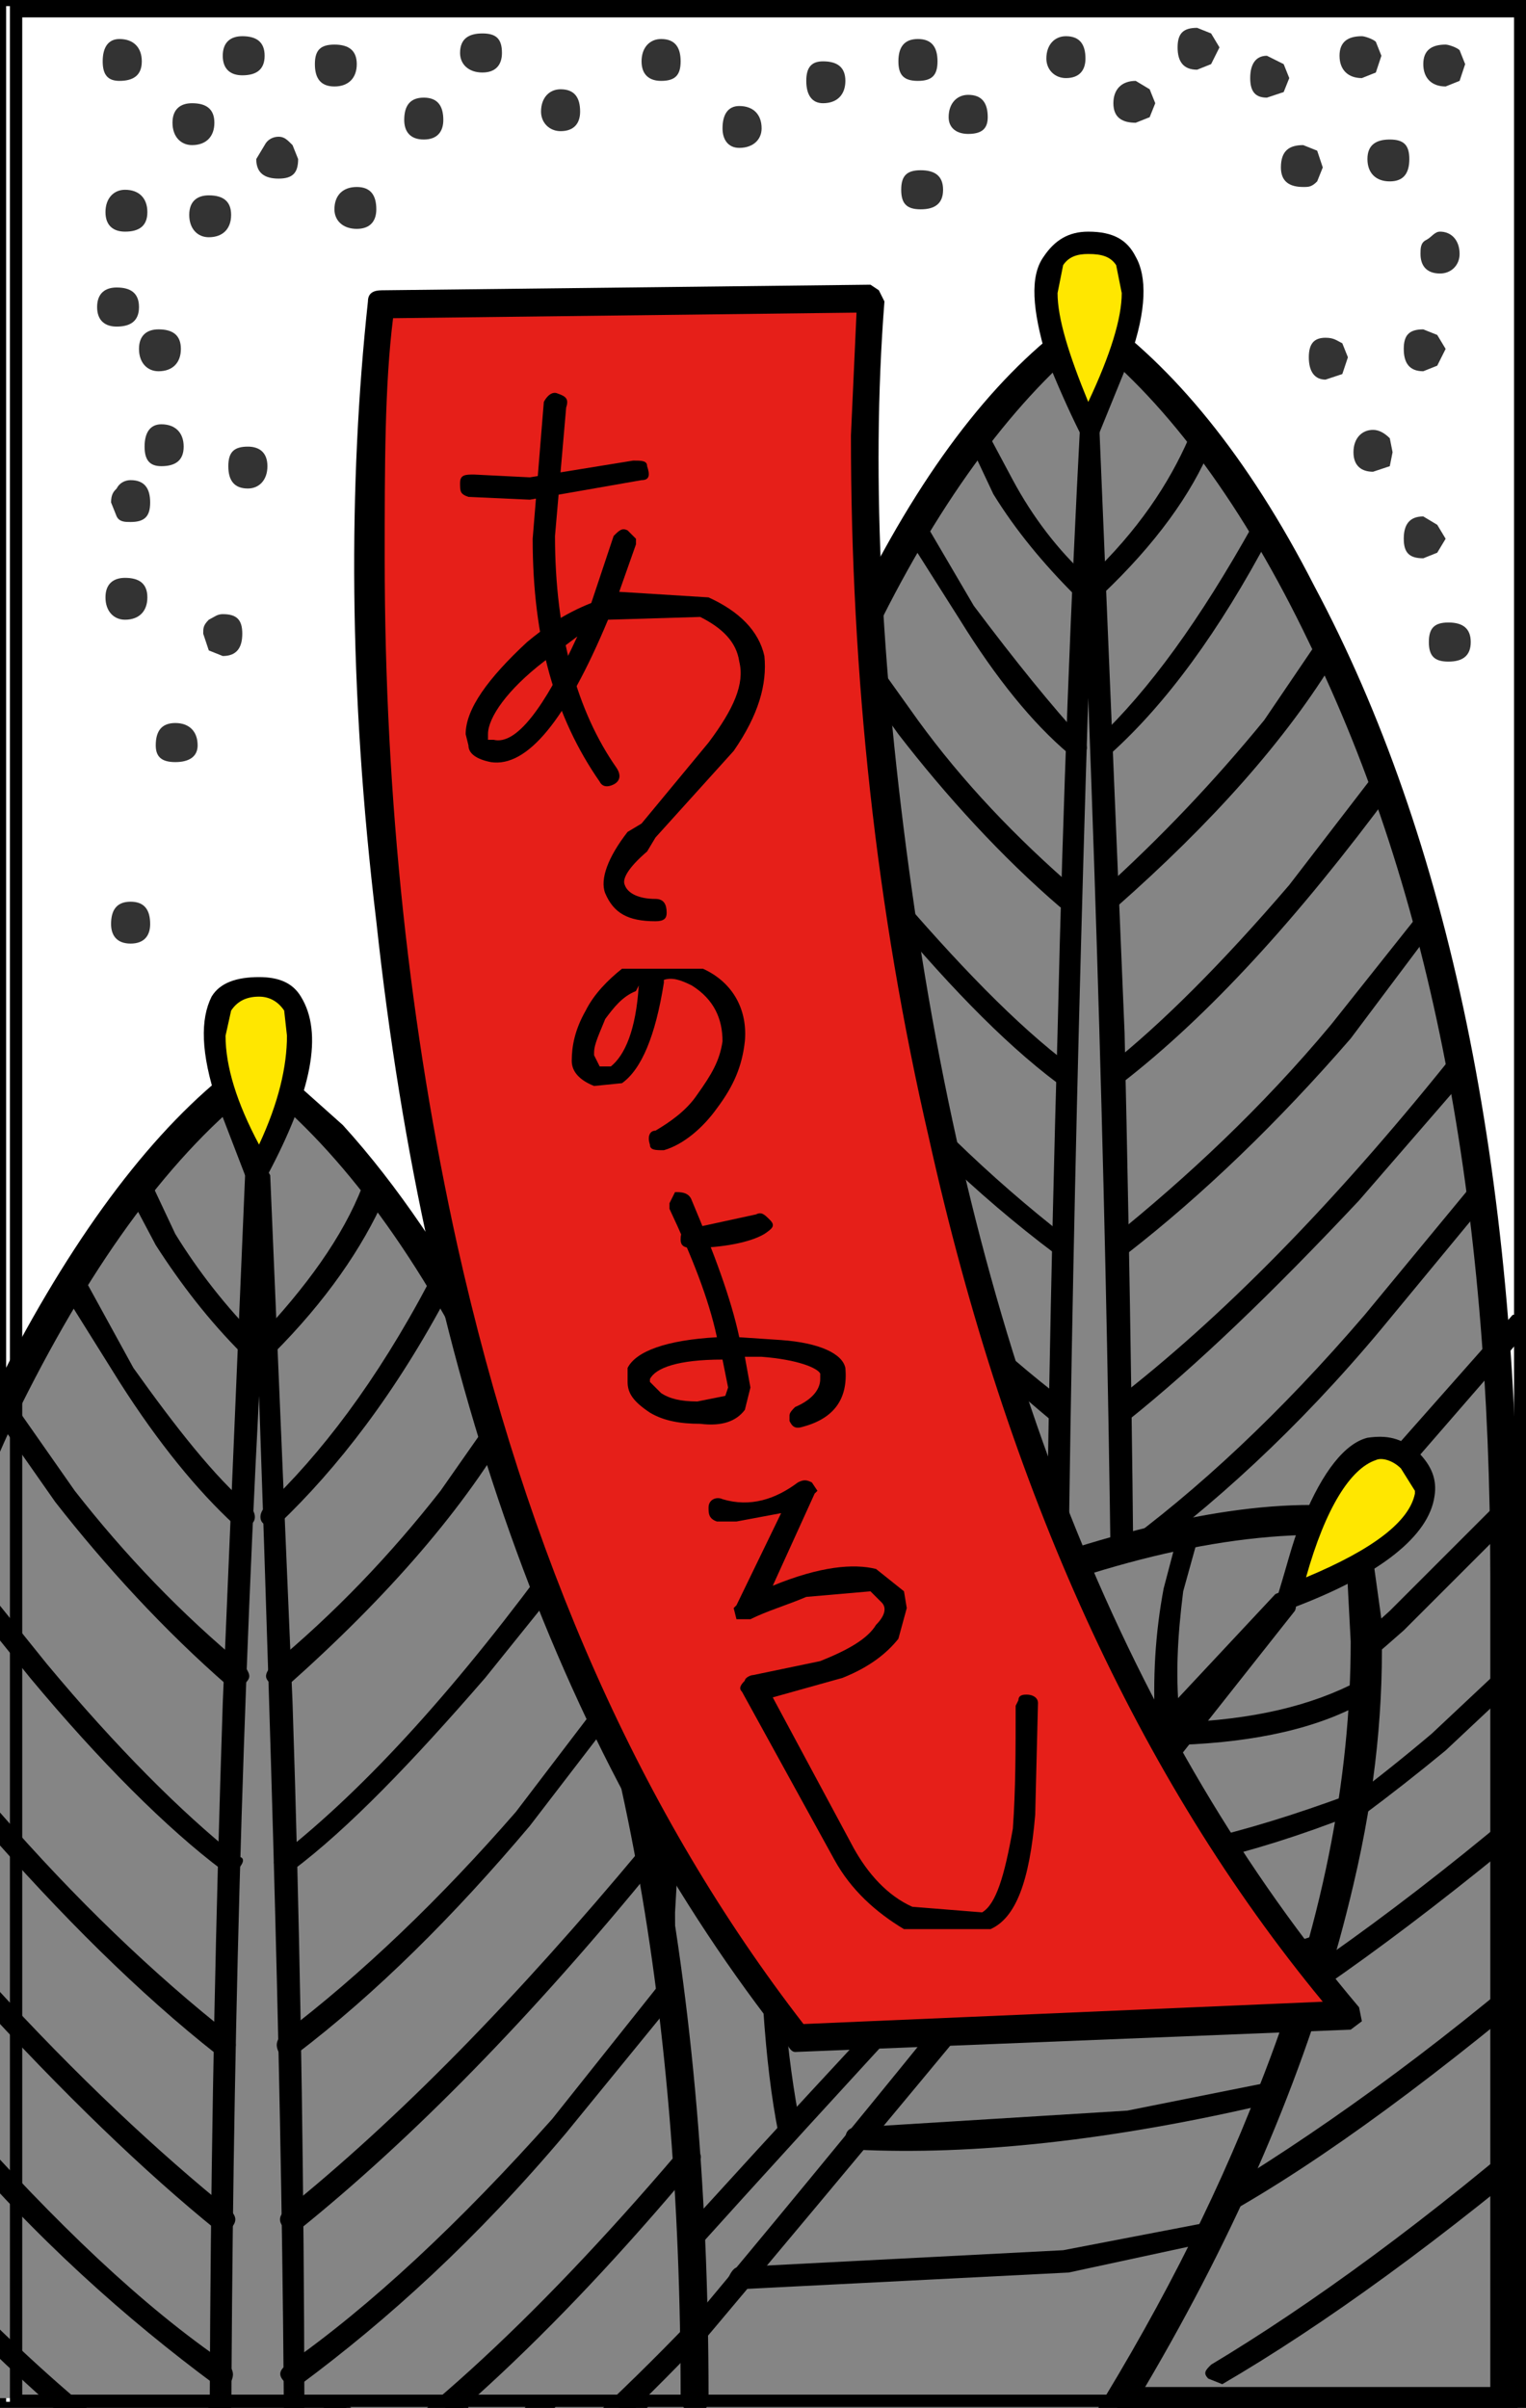 <?xml version="1.0" encoding="utf-8"?>
<!-- Generator: Adobe Illustrator 13.0.0, SVG Export Plug-In . SVG Version: 6.00 Build 14948)  -->
<!DOCTYPE svg PUBLIC "-//W3C//DTD SVG 1.1//EN" "http://www.w3.org/Graphics/SVG/1.1/DTD/svg11.dtd">
<svg version="1.1" id="圖層_1" xmlns="http://www.w3.org/2000/svg" xmlns:xlink="http://www.w3.org/1999/xlink" x="0px" y="0px"
	 width="372px" height="587px" viewBox="0 0 372 587" enable-background="new 0 0 372 587" xml:space="preserve">
<rect x="0" y="0" width="372" height="587" fill="#808080" stroke="none"/>
<rect width="372" height="587" style="fill:rgb(255,255,255);stroke-width:3;stroke:rgb(0,0,0)" />
<rect width="372" height="587" style="fill:rgb(255,255,255);stroke-width:3;stroke:rgb(0,0,0)" />
<g>
	<g>
		<g>
			<path fill="#333333" d="M72.677,38.776l-1.361-3.402c-1.363-1.363-2.043-2.043-3.402-2.043c-1.362,0-2.722,0.68-3.403,2.043
				l-2.043,3.402c0,3.405,2.043,4.764,5.447,4.764C71.316,43.54,72.677,42.181,72.677,38.776z"/>
		</g>
	</g>
	<g>
		<g>
			<path fill="#333333" d="M52.259,29.926c0-3.402-2.042-4.763-5.445-4.763c-2.721,0-4.765,1.36-4.765,4.763
				c0,3.404,2.045,5.447,4.765,5.447C50.218,35.373,52.259,33.33,52.259,29.926z"/>
		</g>
	</g>
	<g>
		<g>
			<path fill="#333333" d="M44.093,85.057c0-3.403-2.044-4.766-5.447-4.766c-2.721,0-4.762,1.362-4.762,4.766
				c0,3.402,2.042,5.444,4.762,5.444C42.049,90.5,44.093,88.459,44.093,85.057z"/>
		</g>
	</g>
	<g>
		<g>
			<path fill="#333333" d="M141.418,27.206c0-3.404-1.357-5.444-4.762-5.444c-2.725,0-4.765,2.04-4.765,5.444
				c0,2.72,2.04,4.765,4.765,4.765C140.061,31.972,141.418,29.926,141.418,27.206z"/>
		</g>
	</g>
	<g>
		<g>
			<path fill="#333333" d="M108.069,29.246c0-3.403-1.364-5.444-4.764-5.444c-3.404,0-4.764,2.041-4.764,5.444
				c0,2.726,1.36,4.765,4.764,4.765C106.706,34.011,108.069,31.972,108.069,29.246z"/>
		</g>
	</g>
	<g>
		<g>
			<path fill="#333333" d="M223.771,9.51c-3.398,0-4.763,2.042-4.763,5.445c0,3.403,1.364,4.762,4.763,4.762
				c3.405,0,4.77-1.359,4.77-4.762C228.54,11.552,227.176,9.51,223.771,9.51z"/>
		</g>
	</g>
	<g>
		<g>
			<path fill="#333333" d="M185.66,31.29c0-3.403-2.043-5.447-5.446-5.447c-2.721,0-4.083,2.043-4.083,5.447
				c0,2.721,1.364,4.761,4.083,4.761C183.617,36.051,185.66,34.011,185.66,31.29z"/>
		</g>
	</g>
	<g>
		<g>
			<path fill="#333333" d="M36.606,122.49c0-3.403-1.361-5.444-4.767-5.444c-1.358,0-2.722,0.677-3.402,2.04
				c-0.679,0.682-1.36,1.362-1.36,3.402l1.36,3.404c0.68,1.361,2.043,1.361,3.402,1.361
				C35.245,127.254,36.606,125.894,36.606,122.49z"/>
		</g>
	</g>
	<g>
		<g>
			<path fill="#333333" d="M59.063,154.48c0-3.403-1.357-4.766-4.761-4.766c-1.363,0-2.043,0.681-3.404,1.362
				c-1.36,1.359-1.36,2.041-1.36,3.403l1.36,4.08l3.404,1.364C57.707,159.923,59.063,157.882,59.063,154.48z"/>
		</g>
	</g>
	<g>
		<g>
			<path fill="#333333" d="M48.177,181.705c0-3.403-2.043-5.448-5.446-5.448c-3.403,0-4.763,2.044-4.763,5.448
				c0,2.72,1.36,4.079,4.763,4.079C46.134,185.784,48.177,184.425,48.177,181.705z"/>
		</g>
	</g>
	<g>
		<g>
			<path fill="#333333" d="M35.924,51.708c0-3.403-2.042-5.447-5.443-5.447c-2.723,0-4.768,2.044-4.768,5.447
				c0,3.402,2.044,4.762,4.768,4.762C33.883,56.47,35.924,55.11,35.924,51.708z"/>
		</g>
	</g>
	<g>
		<g>
			<path fill="#333333" d="M34.566,14.955c0-3.402-2.044-5.445-5.447-5.445c-2.722,0-4.085,2.042-4.085,5.445
				c0,3.403,1.363,4.762,4.085,4.762C32.521,19.717,34.566,18.358,34.566,14.955z"/>
		</g>
	</g>
	<g>
		<g>
			<path fill="#333333" d="M314.292,19.037l-1.363-3.404l-4.083-2.04c-2.723,0-4.078,2.04-4.078,5.444s1.355,4.766,4.078,4.766
				l4.083-1.362L314.292,19.037z"/>
		</g>
	</g>
	<g>
		<g>
			<path fill="#333333" d="M281.624,25.163l-1.365-3.401l-3.399-2.045c-3.407,0-5.446,2.045-5.446,5.446
				c0,3.404,2.039,4.763,5.446,4.763l3.399-1.359L281.624,25.163z"/>
		</g>
	</g>
	<g>
		<g>
			<path fill="#333333" d="M343.558,38.776c0-3.402-1.358-4.765-4.761-4.765s-5.451,1.363-5.451,4.765
				c0,3.405,2.048,5.443,5.451,5.443C342.199,44.219,343.558,42.181,343.558,38.776z"/>
		</g>
	</g>
	<g>
		<g>
			<path fill="#333333" d="M355.812,61.916c0-3.402-2.045-5.447-4.766-5.447c-1.36,0-2.038,1.362-3.403,2.044
				c-1.362,0.681-1.362,2.041-1.362,3.402c0,2.722,1.362,4.761,4.766,4.761C353.767,66.679,355.812,64.638,355.812,61.916z"/>
		</g>
	</g>
	<g>
		<g>
			<path fill="#333333" d="M240.785,28.568c0-3.403-1.362-5.447-4.766-5.447c-2.718,0-4.763,2.043-4.763,5.447
				c0,2.722,2.046,4.081,4.763,4.081C239.426,32.649,240.785,31.29,240.785,28.568z"/>
		</g>
	</g>
	<g>
		<g>
			<path fill="#333333" d="M357.168,15.633l-1.356-3.402c-0.684-0.677-2.723-1.359-3.402-1.359c-3.4,0-5.449,1.359-5.449,4.761
				c0,3.404,2.049,5.447,5.449,5.447l3.402-1.363L357.168,15.633z"/>
		</g>
	</g>
	<g>
		<g>
			<path fill="#333333" d="M322.458,40.817l-1.362-4.083l-3.4-1.361c-3.403,0-5.443,1.361-5.443,5.444
				c0,3.402,2.04,4.766,5.443,4.766c1.36,0,2.042,0,3.4-1.364L322.458,40.817z"/>
		</g>
	</g>
	<g>
		<g>
			<path fill="#333333" d="M352.409,85.057l-2.047-3.403l-3.402-1.362c-3.401,0-4.759,1.362-4.759,4.766
				c0,3.402,1.357,5.444,4.759,5.444l3.402-1.361L352.409,85.057z"/>
		</g>
	</g>
	<g>
		<g>
			<path fill="#333333" d="M328.587,87.098l-1.363-3.405c-1.359-0.677-2.038-1.358-4.087-1.358c-2.718,0-4.081,1.358-4.081,4.763
				c0,3.403,1.364,5.445,4.081,5.445l4.087-1.362L328.587,87.098z"/>
		</g>
	</g>
	<g>
		<g>
			<path fill="#333333" d="M352.409,131.337l-2.047-3.404l-3.402-2.04c-3.401,0-4.759,2.04-4.759,5.444
				c0,3.401,1.357,4.764,4.759,4.764l3.402-1.363L352.409,131.337z"/>
		</g>
	</g>
	<g>
		<g>
			<path fill="#333333" d="M339.474,110.241l-0.677-3.403c-1.363-1.363-2.724-2.046-4.087-2.046c-2.719,0-4.768,2.046-4.768,5.449
				c0,3.401,2.049,4.762,4.768,4.762l4.087-1.36L339.474,110.241z"/>
		</g>
	</g>
	<g>
		<g>
			<path fill="#333333" d="M358.53,156.519c0-3.402-2.04-4.767-5.441-4.767c-3.402,0-4.769,1.364-4.769,4.767
				c0,3.403,1.366,4.766,4.769,4.766C356.49,161.286,358.53,159.923,358.53,156.519z"/>
		</g>
	</g>
	<g>
		<g>
			<path fill="#333333" d="M264.608,14.273c0-3.401-1.364-5.446-4.764-5.446c-2.721,0-4.768,2.044-4.768,5.446
				c0,2.722,2.047,4.763,4.768,4.763C263.244,19.037,264.608,16.995,264.608,14.273z"/>
		</g>
	</g>
	<g>
		<g>
			<path fill="#333333" d="M165.92,14.955c0-3.402-1.363-5.445-4.764-5.445c-2.723,0-4.761,2.042-4.761,5.445
				c0,3.403,2.039,4.762,4.761,4.762C164.557,19.717,165.92,18.358,165.92,14.955z"/>
		</g>
	</g>
	<g>
		<g>
			<path fill="#333333" d="M86.971,15.633c0-3.402-2.042-4.761-5.445-4.761c-3.399,0-4.764,1.359-4.764,4.761
				c0,3.404,1.363,5.447,4.764,5.447C84.929,21.08,86.971,19.037,86.971,15.633z"/>
		</g>
	</g>
	<g>
		<g>
			<path fill="#333333" d="M56.342,52.388c0-3.402-2.041-4.765-5.445-4.765c-2.72,0-4.765,1.362-4.765,4.765
				c0,3.404,2.045,5.444,4.765,5.444C54.302,57.833,56.342,55.792,56.342,52.388z"/>
		</g>
	</g>
	<g>
		<g>
			<path fill="#333333" d="M35.924,145.629c0-3.404-2.042-4.763-5.443-4.763c-2.723,0-4.768,1.359-4.768,4.763
				c0,3.403,2.044,5.446,4.768,5.446C33.883,151.076,35.924,149.033,35.924,145.629z"/>
		</g>
	</g>
	<g>
		<g>
			<path fill="#333333" d="M36.606,225.263c0-3.404-1.361-5.448-4.767-5.448c-3.402,0-4.763,2.044-4.763,5.448
				c0,2.722,1.36,4.761,4.763,4.761C35.245,230.023,36.606,227.984,36.606,225.263z"/>
		</g>
	</g>
	<g>
		<g>
			<path fill="#333333" d="M65.191,113.643c0-3.401-2.042-4.766-4.764-4.766c-3.403,0-4.768,1.364-4.768,4.766
				c0,3.403,1.365,5.444,4.768,5.444C63.149,119.086,65.191,117.046,65.191,113.643z"/>
		</g>
	</g>
	<g>
		<g>
			<path fill="#333333" d="M44.774,108.877c0-3.402-2.044-5.444-5.447-5.444c-2.722,0-4.083,2.042-4.083,5.444
				c0,3.403,1.361,4.766,4.083,4.766C42.73,113.643,44.774,112.28,44.774,108.877z"/>
		</g>
	</g>
	<g>
		<g>
			<path fill="#333333" d="M33.883,74.849c0-3.404-2.043-4.766-5.445-4.766c-2.723,0-4.763,1.362-4.763,4.766
				c0,3.401,2.04,4.766,4.763,4.766C31.84,79.614,33.883,78.249,33.883,74.849z"/>
		</g>
	</g>
	<g>
		<g>
			<path fill="#333333" d="M206.081,19.717c0-3.402-2.051-4.762-5.452-4.762c-2.718,0-4.079,1.36-4.079,4.762
				c0,3.403,1.362,5.446,4.079,5.446C204.03,25.163,206.081,23.121,206.081,19.717z"/>
		</g>
	</g>
	<g>
		<g>
			<path fill="#333333" d="M229.899,46.261c0-3.403-2.046-4.762-5.451-4.762c-3.399,0-4.757,1.358-4.757,4.762
				c0,3.402,1.357,4.765,4.757,4.765C227.854,51.026,229.899,49.663,229.899,46.261z"/>
		</g>
	</g>
	<g>
		<g>
			<path fill="#333333" d="M91.735,51.026c0-3.402-1.362-5.443-4.764-5.443c-3.403,0-5.445,2.041-5.445,5.443
				c0,2.723,2.042,4.766,5.445,4.766C90.373,55.792,91.735,53.749,91.735,51.026z"/>
		</g>
	</g>
	<g>
		<g>
			<path fill="#333333" d="M122.363,12.912c0-3.402-1.364-4.761-4.766-4.761c-3.404,0-5.445,1.359-5.445,4.761
				c0,2.721,2.042,4.765,5.445,4.765S122.363,15.633,122.363,12.912z"/>
		</g>
	</g>
	<g>
		<g>
			<path fill="#333333" d="M64.51,13.592c0-3.403-2.043-4.765-5.447-4.765c-2.721,0-4.761,1.362-4.761,4.765
				c0,3.403,2.042,4.766,4.761,4.766C62.467,18.358,64.51,16.995,64.51,13.592z"/>
		</g>
	</g>
	<g>
		<g>
			<path fill="#333333" d="M297.276,11.552l-2.041-3.401l-3.403-1.365c-3.398,0-4.764,1.365-4.764,4.766
				c0,3.402,1.365,5.443,4.764,5.443l3.403-1.363L297.276,11.552z"/>
		</g>
	</g>
	<g>
		<g>
			<path fill="#333333" d="M336.75,13.592l-1.355-3.403c-0.685-0.679-2.725-1.362-3.402-1.362c-3.404,0-5.449,1.362-5.449,4.765
				c0,3.403,2.045,5.444,5.449,5.444l3.402-1.358L336.75,13.592z"/>
		</g>
	</g>
	<g>
		<g>
			<path fill="#858585" d="M265.286,79.614c-16.33,10.887-33.345,31.987-49.683,63.294
				c-34.029,61.935-51.046,142.927-51.046,241.616l-25.181,200.779h227.321V384.524c0-98.688-17.013-179.681-50.365-241.616
				C299.318,111.601,282.302,90.5,265.286,79.614z"/>
		</g>
	</g>
	<g>
		<g>
			<path d="M267.334,76.21c-0.685-0.682-2.726-0.682-3.403,0c-19.062,12.93-36.755,34.709-53.091,66.698
				c-32.669,61.253-49.683,142.246-49.683,241.616l-25.18,200.091v0.688l1.357,2.041c0.682,0.676,1.364,1.359,2.043,1.359h227.321
				c2.725,0,3.405-0.684,3.405-3.399v-200.78c0-99.37-17.016-180.362-49.685-241.616C304.082,110.918,285.704,89.14,267.334,76.21z
				 M212.2,156.519c15.653-32.666,34.032-57.851,53.086-73.504c19.74,15.653,38.118,40.838,53.77,73.504
				c29.952,61.255,44.241,136.802,44.241,228.003v197.374H143.461l24.501-196.691v-0.683
				C167.962,293.321,182.934,217.774,212.2,156.519z"/>
		</g>
	</g>
	<g>
		<g>
			<path d="M265.286,102.071c-1.355,0-2.042,1.361-2.042,2.722c-2.039,38.797-4.081,87.798-5.44,147.013
				c-3.404,118.42-4.081,231.404-2.727,338.263c0,2.039,1.363,2.724,2.727,2.724c2.041,0,2.723-0.686,2.723-2.724l-0.682-110.259
				c0-98.69,2.037-201.463,5.441-309.679c4.087,108.216,6.128,210.988,6.128,309.679l-0.678,110.259
				c0,2.039,0.678,2.724,2.716,2.724c1.366,0,2.044-0.686,2.044-2.724c2.047-106.858,1.363-219.157-1.354-338.263l-6.128-147.013
				C268.013,103.433,267.334,102.071,265.286,102.071z"/>
		</g>
	</g>
	<g>
		<g>
			<path d="M241.465,106.838c-0.68-2.046-1.356-2.727-3.402-2.046c-2.043,0.682-2.721,2.046-1.355,4.085l5.441,11.571
				c5.444,8.848,12.251,17.016,19.731,24.5c1.364,1.361,2.728,1.361,4.091,0c1.363-1.358,1.363-2.722-0.686-4.082
				c-7.482-6.805-13.613-14.974-18.37-23.821L241.465,106.838z"/>
		</g>
	</g>
	<g>
		<g>
			<path d="M237.384,147.674l-11.57-19.74c-1.365-2.04-2.043-2.04-3.404-0.68c-2.038,0.68-2.038,2.042-1.36,3.403l12.935,20.419
				c8.844,14.291,17.69,25.181,26.543,32.668c0.679,1.362,2.719,1.362,3.404,0c1.355-0.681,1.355-2.04,0-3.404
				C256.44,172.173,247.593,161.286,237.384,147.674z"/>
		</g>
	</g>
	<g>
		<g>
			<path d="M263.244,221.177c0.687-2.041,0.687-3.403-0.677-4.084c-14.975-12.931-27.909-26.543-38.797-41.517l-13.611-19.056
				c-0.681-1.361-2.041-2.04-3.402-0.679c-1.364,0.679-2.04,2.042-1.364,4.084l13.613,19.054
				c11.569,14.976,25.185,29.95,39.475,42.199h4.764V221.177z"/>
		</g>
	</g>
	<g>
		<g>
			<path d="M261.205,263.376c1.362-1.362,1.362-2.724,0-3.401c-13.612-10.21-27.902-25.186-44.238-44.241l-20.417-26.545
				c-0.679-1.36-2.729-1.36-4.086-0.678c-1.36,2.04-1.36,3.403,0,4.081l21.099,26.546c16.339,19.737,30.628,34.708,44.242,44.917
				L261.205,263.376z"/>
		</g>
	</g>
	<g>
		<g>
			<path d="M260.526,305.571c0.679-2.041,0.679-2.723-0.682-4.084c-18.38-14.29-36.074-31.306-53.088-51.722L186.34,223.22
				c-0.68-2.042-2.723-2.042-4.085-0.678c-2.04,0.678-2.04,2.039-0.678,3.403c0,2.041,6.805,10.885,21.1,27.222
				c17.017,20.419,35.388,38.112,54.45,52.406h3.4V305.571z"/>
		</g>
	</g>
	<g>
		<g>
			<path d="M176.129,257.93l-2.72,0.68c-0.684,1.365-0.684,2.042,0,3.403l26.542,30.626c21.098,22.459,40.156,40.157,56.488,53.769
				l3.405-0.683l0.683-2.041l-0.683-2.04c-16.331-12.253-35.396-30.627-55.815-52.41l-26.535-30.625
				C176.809,258.61,176.809,257.93,176.129,257.93z"/>
		</g>
	</g>
	<g>
		<g>
			<path d="M172.726,289.236c-0.681-1.361-2.039-2.039-3.402-0.679c-1.362,1.362-2.041,2.722-0.681,4.082l25.177,31.309
				c21.106,24.502,42.199,43.561,61.942,57.856l4.081-0.687c0.683-2.038,0.683-2.717-1.363-3.4
				c-19.733-14.294-39.475-33.351-60.569-57.173L172.726,289.236z"/>
		</g>
	</g>
	<g>
		<g>
			<path d="M162.516,320.545l-4.083-0.68c-0.68,1.362-1.357,2.722,0,4.083l31.311,36.071c24.497,25.186,46.964,44.234,66.021,55.131
				c2.04,0.686,2.718,0.686,4.08-0.686c0.682-2.035,0.682-3.401-1.363-4.081c-18.373-11.566-40.838-29.266-64.661-54.448
				L162.516,320.545z"/>
		</g>
	</g>
	<g>
		<g>
			<path fill="#FFE700" d="M265.286,104.111l9.531-22.458c3.404-14.976,0.678-22.458-9.531-22.458
				c-9.521,0-12.25,7.484-8.162,22.458C258.481,89.14,261.882,96.627,265.286,104.111z"/>
		</g>
	</g>
	<g>
		<g>
			<path d="M275.495,87.098c4.089-11.569,4.089-19.738,1.364-24.501c-2.042-4.083-5.446-6.126-11.573-6.126
				c-4.76,0-8.162,2.044-10.887,6.126c-3.403,4.764-2.726,12.932,0.678,24.501c2.727,6.805,5.449,12.934,8.167,18.377
				c0.687,1.363,1.364,1.363,2.042,1.363c2.048,0,2.727,0,2.727-1.363L275.495,87.098z M265.286,61.916
				c3.402,0,5.45,0.68,6.806,2.722l1.36,6.805c0,6.125-2.716,14.976-8.165,26.544c-4.759-11.568-7.482-20.418-7.482-26.544
				l1.359-6.805C260.526,62.597,262.567,61.916,265.286,61.916z"/>
		</g>
	</g>
	<g>
		<g>
			<path d="M163.88,364.104c-1.365-0.68-2.724-0.68-4.084,0c-1.364,1.363-1.364,3.406,0,4.09l29.947,29.257
				c23.142,21.103,44.915,37.434,66.021,49.011c2.04,0.679,2.718,0.679,4.08-0.687c0.682-2.037,0.682-3.399-1.363-3.399
				c-20.419-12.251-42.192-27.909-65.339-49.686L163.88,364.104z"/>
		</g>
	</g>
	<g>
		<g>
			<path d="M148.906,391.325c-0.684-0.681-2.722-0.681-4.083,0c-0.684,1.364-0.684,3.405,0,4.091l34.028,31.306
				c27.229,22.457,53.09,39.474,77.589,50.368c1.364,0.677,3.404,0,4.086-0.687c0-2.04,0-3.404-2.045-4.085
				c-24.5-10.211-49.002-27.227-76.227-49.678L148.906,391.325z"/>
		</g>
	</g>
	<g>
		<g>
			<path d="M138.016,417.868c-0.682-1.355-2.039-1.355-3.402,0c-2.041,1.371-2.041,2.727,0,4.09l22.462,20.417
				c17.691,14.973,32.667,26.54,46.277,34.029l3.404-0.686c1.363-2.032,0.679-3.4-0.676-4.078
				c-12.937-7.486-27.91-19.057-45.602-33.354L138.016,417.868z"/>
		</g>
	</g>
	<g>
		<g>
			<path d="M293.196,104.793c-1.364-0.681-2.728,0-3.405,2.046c-4.764,10.886-12.248,22.458-24.504,34.029
				c-0.678,2.042-0.678,3.404,0,4.082c1.364,1.361,2.726,1.361,3.403,0c12.935-12.25,21.778-24.5,26.546-36.071
				C295.235,106.838,295.235,105.475,293.196,104.793z"/>
		</g>
	</g>
	<g>
		<g>
			<path d="M308.846,127.254c-1.359-1.36-3.398-1.36-3.398,0.68c-12.937,23.143-25.188,40.158-38.11,52.406
				c-2.05,1.365-2.05,2.042,0,3.404c0.676,1.362,2.719,1.362,3.399,0c13.612-12.25,26.54-29.945,38.79-53.086
				C310.888,129.296,310.888,127.254,308.846,127.254z"/>
		</g>
	</g>
	<g>
		<g>
			<path d="M325.187,155.84c-2.049-1.36-3.402-0.682-4.09,0.679l-12.928,19.056c-12.254,14.974-25.183,28.586-39.48,41.517
				c-1.354,1.364-1.354,2.722-0.676,4.084h4.079c23.144-20.418,41.521-40.837,53.772-61.254
				C326.543,158.56,325.865,157.201,325.187,155.84z"/>
		</g>
	</g>
	<g>
		<g>
			<path d="M338.797,188.51l-4.087,0.678l-20.418,26.545c-16.331,19.056-31.306,34.032-44.237,44.241
				c-1.365,0.677-1.365,2.039,0,3.401l3.397,0.677c21.106-16.333,42.881-40.155,66.021-71.463
				C340.152,191.913,340.152,190.55,338.797,188.51z"/>
		</g>
	</g>
	<g>
		<g>
			<path d="M349.008,222.541c-2.049-1.364-2.728-1.364-3.407,0.678L324.5,249.764c-17.014,20.417-35.392,37.433-53.087,51.722
				c-1.358,1.362-1.358,2.044-0.677,4.085h4.081c18.379-14.292,36.757-31.988,54.446-52.406l20.422-27.223
				C350.362,224.58,350.362,223.219,349.008,222.541z"/>
		</g>
	</g>
	<g>
		<g>
			<path d="M357.168,258.61h-4.079c-27.902,34.711-55.128,62.618-81.675,83.037l-0.678,2.039l0.678,2.041l3.403,0.682
				c17.015-13.61,35.392-31.308,56.489-53.769l26.545-30.625C359.216,260.652,358.53,259.291,357.168,258.61z"/>
		</g>
	</g>
	<g>
		<g>
			<path d="M361.935,288.558l-3.404,0.679l-25.86,31.309c-20.418,23.823-40.837,42.879-60.578,57.173
				c-1.355,0.684-1.355,1.362-0.679,3.4l4.082,0.687c19.74-14.296,40.838-33.354,61.255-57.856l25.869-31.309
				C363.297,291.279,363.297,289.92,361.935,288.558z"/>
		</g>
	</g>
	<g>
		<g>
			<path d="M272.774,410.385c-1.362,1.362-2.039,2.047-1.362,4.081c0.68,1.371,2.728,1.371,4.082,0.686
				c19.74-10.896,40.838-29.944,66.02-55.131l31.312-36.071c0.68-0.682,0.68-2.722,0-4.084l-4.086,0.682l-31.306,35.39
				C312.929,381.119,291.832,398.818,272.774,410.385z"/>
		</g>
	</g>
	<g>
		<g>
			<path d="M271.413,445.774c0.679,1.365,2.039,1.365,3.404,0.687c21.098-11.577,43.562-27.908,67.382-49.011l29.266-29.257
				c1.361-1.37,1.361-2.727-0.687-4.09c-0.675-0.68-2.039-0.68-3.399,0l-28.582,28.586c-23.82,21.776-45.603,37.435-66.705,49.686
				C270.736,442.375,270.736,443.738,271.413,445.774z"/>
		</g>
	</g>
	<g>
		<g>
			<path d="M271.413,476.404c0,0.687,2.039,1.363,3.404,0.687c24.501-10.895,50.369-27.911,77.592-50.368l33.347-31.307
				c1.363-0.684,1.363-2.726,0-4.088c-0.678-0.684-2.041-0.684-3.402,0l-33.345,31.313c-26.55,22.451-52.409,39.467-76.917,49.677
				C270.736,472.999,270.055,474.364,271.413,476.404z"/>
		</g>
	</g>
	<g>
		<g>
			<path d="M426.59,394.047c-0.677-1.357-2.038-1.357-3.401,0l-42.876,38.12c-31.992,27.908-61.257,49.004-85.076,63.292
				c-1.361,1.365-2.04,2.048-0.676,4.084l3.4,0.683c24.498-14.297,53.764-36.071,86.432-63.975l42.197-38.115
				C427.953,397.45,427.953,395.416,426.59,394.047z"/>
		</g>
	</g>
	<g>
		<g>
			<path d="M426.59,434.884c-0.677-1.355-2.038-1.355-3.401,0l-42.876,38.115c-31.992,27.91-61.257,48.33-85.076,62.618
				c-1.361,1.357-2.04,2.725-0.676,4.08l3.4,0.677c24.498-13.608,53.764-35.383,86.432-63.284l42.197-38.118
				C427.953,437.607,427.953,436.251,426.59,434.884z"/>
		</g>
	</g>
	<g>
		<g>
			<path d="M426.59,475.719l-3.401-0.678l-42.876,38.112c-31.992,27.906-61.257,49.012-85.076,63.299
				c-1.361,1.359-2.04,2.042-0.676,3.405l3.4,1.355c24.498-14.29,53.764-35.387,86.432-63.289l42.197-38.801
				C427.953,477.767,427.953,476.404,426.59,475.719z"/>
		</g>
	</g>
	<g>
		<g>
			<path fill="#858585" d="M246.23,386.563c-70.102,25.867-139.525,79.632-208.944,158.586l161.985,140.2
				c68.741-78.945,111.616-155.182,127.271-228.68c5.448-23.143,7.488-44.24,6.127-63.302l-2.728-22.458
				C308.846,368.193,280.944,373.63,246.23,386.563z"/>
		</g>
	</g>
	<g>
		<g>
			<path d="M35.245,547.868l4.765-0.684c63.976-73.499,127.953-123.866,193.972-151.769c35.391-14.982,66.695-22.463,93.922-21.103
				l1.36,25.862c0,33.353-6.806,69.422-22.456,108.896c-21.781,56.494-59.215,115.026-110.258,174.231l-0.679,2.047l0.679,2.726
				l5.44-0.685c68.746-78.953,110.938-155.178,127.952-228.004c5.452-23.138,7.492-44.237,6.808-64.657l-3.403-24.505
				c0-2.032-0.677-2.716-2.04-2.716c-23.82-2.722-53.084,3.4-88.479,16.326c-70.101,27.228-138.842,79.64-207.583,159.267
				C33.883,545.15,33.883,545.827,35.245,547.868z"/>
		</g>
	</g>
	<g>
		<g>
			<path d="M314.978,388.612c-1.364-0.686-2.726-0.686-4.089,0l-87.795,93.915C152.991,557.391,88.331,630.902,28.438,702.366
				c-1.36,2.042-0.679,2.725,0.68,4.078l3.403-0.677c74.869-89.156,157.221-181.038,245.701-274.965
				c-78.271,99.366-157.221,193.296-237.531,282.451l-1.362,1.361c0,1.362,0.681,2.04,1.362,2.719c1.358,1.372,2.722,1.372,4.085,0
				c61.931-69.414,125.229-144.282,191.245-223.915l79.636-100.729C316.333,391.325,315.656,389.289,314.978,388.612z"/>
		</g>
	</g>
	<g>
		<g>
			<path d="M290.469,372.275c-2.037-0.679-2.717,0-3.4,2.038l-3.405,12.929c-2.039,10.895-2.719,21.786-2.039,34.03
				c0,1.37,1.362,2.047,3.402,2.047l2.726-2.723c-1.363-11.567-0.685-21.776,0.68-32.668l3.399-12.252
				C292.511,374.313,291.832,373.63,290.469,372.275z"/>
		</g>
	</g>
	<g>
		<g>
			<path d="M262.567,379.082c-1.362-0.679-2.723,0-3.404,2.038l-4.086,24.507c-2.041,18.372-3.403,33.346-1.354,45.593l2.718,2.048
				c1.364,0,2.042-0.684,2.042-2.725c-0.678-11.57-0.678-25.869,2.046-44.236l4.081-23.823
				C264.608,381.119,264.608,379.082,262.567,379.082z"/>
		</g>
	</g>
	<g>
		<g>
			<path d="M229.899,391.325c-2.046,0-2.724,0-3.4,2.044l-2.729,25.184c-0.677,20.419,0,40.835,3.405,61.257
				c0,1.361,0.678,2.718,2.724,2.718c1.357-0.679,2.719-2.036,2.042-3.403c-2.726-19.734-3.401-40.152-2.042-60.57l2.042-23.822
				C232.618,392.689,231.257,391.325,229.899,391.325z"/>
		</g>
	</g>
	<g>
		<g>
			<path d="M189.743,414.466c-2.04,0-3.403,0.686-3.403,2.724l-1.363,35.394c0,27.226,1.363,50.36,4.767,67.374
				c0,1.372,0.681,2.049,3.399,2.049c1.365-0.678,2.044-2.049,2.044-3.404c-3.403-17.016-5.443-38.793-4.763-65.335l2.04-35.4
				C192.464,415.837,191.104,415.151,189.743,414.466z"/>
		</g>
	</g>
	<g>
		<g>
			<path d="M164.557,428.078c-2.041-0.679-2.72,0-3.4,2.046l-2.041,36.071c-0.684,28.587,2.041,55.812,6.804,79.631l1.363,2.042
				l2.041,0.684c2.042-0.684,2.722-2.046,2.042-3.401c-5.446-24.505-6.809-50.368-6.809-78.954l2.044-35.393
				C166.601,428.76,165.92,428.078,164.557,428.078z"/>
		</g>
	</g>
	<g>
		<g>
			<path d="M132.571,450.542c-2.044,0-3.404,1.354-3.404,2.725l0.684,42.87c1.358,31.997,4.08,59.222,7.483,81.674
				c0.682,1.37,2.043,2.047,3.405,2.047c2.042,0,2.042-1.364,2.042-3.405c-3.403-21.093-6.804-48.318-7.488-80.314l-0.68-42.87
				C134.613,451.896,133.931,450.542,132.571,450.542z"/>
		</g>
	</g>
	<g>
		<g>
			<path d="M107.391,471.64c-2.043,0-2.725,0.679-2.725,2.046l-1.36,44.237c0,33.346,3.4,62.613,8.849,88.481
				c0.68,1.355,2.041,2.034,3.404,2.034c2.042-0.679,2.721-2.034,2.042-3.403c-5.445-25.177-8.849-54.448-8.849-87.111l1.361-43.56
				C110.111,472.999,109.433,472.318,107.391,471.64z"/>
		</g>
	</g>
	<g>
		<g>
			<path d="M77.442,490.017c-1.365,0-2.722,0.684-2.722,2.717v49.691c2.041,38.112,6.805,68.061,14.97,90.521
				c0.68,1.362,1.364,2.044,3.404,1.362c1.361-0.682,2.043-1.362,1.361-3.404c-7.486-21.78-12.249-51.721-14.294-88.479v-49.691
				C80.162,490.7,79.482,490.017,77.442,490.017z"/>
		</g>
	</g>
	<g>
		<g>
			<path fill="#FFE700" d="M314.292,389.289c7.491-2.725,14.972-6.806,21.103-10.886c12.926-8.178,15.651-16.338,8.164-22.467
				c-7.485-6.125-14.293-2.724-21.1,10.888C319.056,374.313,315.656,381.119,314.292,389.289z"/>
		</g>
	</g>
	<g>
		<g>
			<path d="M349.686,364.789c0.677-4.089-0.678-7.49-4.085-10.895c-4.086-3.401-7.487-4.083-12.255-3.401
				c-5.442,1.362-10.888,8.169-15.65,19.732c-2.04,3.404-3.403,9.531-6.121,18.385l0.678,2.715l2.725,0.688
				C336.75,383.837,348.32,374.313,349.686,364.789z M344.92,363.424v0.68c-1.362,6.808-10.21,13.615-26.541,20.421
				c4.758-17.015,10.885-26.544,17.016-28.588c1.355-0.68,4.079,0,6.12,2.044L344.92,363.424z"/>
		</g>
	</g>
	<g>
		<g>
			<path d="M50.897,528.134c0-1.368-1.359-2.727-2.72-2.046c-2.045,0-2.723,0.678-2.723,2.724l3.4,43.56
				c4.083,34.034,10.209,61.937,19.06,85.757c0.681,2.04,2.04,2.725,3.402,1.355c2.042,0,2.042-1.355,1.361-3.403
				c-8.167-23.135-14.971-51.045-18.376-84.387L50.897,528.134z"/>
		</g>
	</g>
	<g>
		<g>
			<path d="M334.71,411.064c-1.364-2.037-2.04-2.722-3.403-1.358c-11.569,6.131-25.859,9.532-44.238,10.21
				c-2.042,0.679-2.042,2.042-2.042,3.402c0,2.039,0.678,2.723,2.726,2.039c18.37-0.685,34.031-4.086,45.594-10.892
				C335.395,413.107,335.395,412.431,334.71,411.064z"/>
		</g>
	</g>
	<g>
		<g>
			<path d="M258.481,455.986c0.682,1.361,2.045,2.719,3.398,2.719c19.743-1.357,42.201-6.121,68.062-16.33
				c2.049-0.688,2.728-2.043,2.049-3.402c-0.686-2.042-2.049-2.722-3.404-1.365c-25.867,9.532-48.328,14.977-67.381,14.977
				C259.845,452.584,258.481,453.947,258.481,455.986z"/>
		</g>
	</g>
	<g>
		<g>
			<path d="M233.983,486.614c0,1.362,1.36,2.719,3.4,2.719c32.671,0,61.254-4.759,85.074-12.929c2.042,0,2.728-1.363,2.042-3.404
				c-0.677-1.359-2.042-2.036-3.403-1.359c-23.82,8.169-51.723,11.569-83.713,11.569
				C235.342,483.209,233.983,484.573,233.983,486.614z"/>
		</g>
	</g>
	<g>
		<g>
			<path d="M206.081,521.329c0,2.034,0.676,2.718,2.717,2.718c27.91,1.36,61.938-2.04,102.091-11.572
				c1.363-0.679,2.041-1.356,1.363-2.726c0-2.031-1.363-2.718-3.405-2.031l-34.028,6.806l-66.021,4.079
				C206.757,518.603,206.081,519.958,206.081,521.329z"/>
		</g>
	</g>
	<g>
		<g>
			<path d="M177.494,555.359c0,2.031,1.357,2.716,2.721,2.716l80.312-4.083l34.71-7.486c2.041-0.679,2.725-1.355,2.725-2.724
				c-0.685-2.035-2.046-2.723-3.4-2.035l-35.396,6.805l-78.948,4.082C178.851,552.633,178.171,553.991,177.494,555.359z"/>
		</g>
	</g>
	<g>
		<g>
			<path fill="#858585" d="M79.482,275.625l-16.333-14.974c-18.375,11.572-36.072,34.03-53.769,66.699
				c-35.392,66.019-53.767,151.772-53.767,257.264h213.71c0-105.491-17.698-191.246-53.087-257.265
				C105.348,306.935,93.096,289.92,79.482,275.625z"/>
		</g>
	</g>
	<g>
		<g>
			<path d="M64.51,257.249c-1.361-0.677-2.043-0.677-3.403,0c-19.736,13.612-38.794,37.433-56.492,70.102
				c-34.708,66.019-52.404,151.772-52.404,257.264c0,2.048,1.359,3.404,3.403,3.404c2.722,0,3.405-1.357,3.405-3.404
				c0-97.315,15.652-178.31,46.278-242.293c17.697-35.387,36.752-61.251,57.853-77.586c20.418,16.335,39.476,42.199,56.493,77.588
				c31.305,63.983,46.279,144.977,46.279,242.292c0,2.048,1.363,3.404,3.404,3.404c2.722,0,3.402-1.357,3.402-3.404
				c0-105.491-17.695-191.246-52.407-257.264c-11.57-20.417-23.139-38.115-36.751-53.089L64.51,257.249z"/>
		</g>
	</g>
	<g>
		<g>
			<path d="M63.149,284.473c-2.042,0-3.402,0.682-3.402,2.043l-5.444,128.636c-3.404,102.772-4.083,200.092-2.043,294.022
				c0,1.354,0.68,2.722,2.723,2.722c1.362,0,2.724-1.368,2.724-2.722l-1.362-95.962c0-91.205,2.043-181.731,6.805-272.928
				c3.406,98.688,6.126,189.885,6.126,272.928l-1.36,95.962c0,1.354,1.36,2.722,2.724,2.722c2.041,0,2.72-1.368,2.72-2.722
				c1.364-92.563,1.364-191.251-2.042-294.022l-5.447-128.636C65.191,285.154,64.51,284.473,63.149,284.473z"/>
		</g>
	</g>
	<g>
		<g>
			<path d="M37.287,289.236c-1.362-1.361-2.042-2.039-3.403-1.361c-2.043,0.683-2.721,2.045-2.043,4.084l6.128,11.571
				c6.125,9.527,12.93,18.375,21.095,26.544c1.364,1.362,2.728,1.362,4.085,0c1.361-0.682,1.361-2.724,0-3.405
				c-8.167-8.168-14.972-17.014-20.418-25.858L37.287,289.236z"/>
		</g>
	</g>
	<g>
		<g>
			<path d="M20.954,312.377c-0.681-2.042-2.045-2.042-4.084-1.358c-2.046,1.358-2.046,2.04-1.363,4.08l13.613,21.779
				c9.526,14.976,19.058,26.546,27.905,34.718c2.039,0.679,2.722,0.679,4.083,0c1.36-0.686,1.36-2.727,0-4.087
				c-8.848-7.489-18.376-19.738-28.585-34.032L20.954,312.377z"/>
		</g>
	</g>
	<g>
		<g>
			<path d="M3.938,343.004c-0.679-2.04-2.726-2.04-3.403-1.357c-2.042,1.357-2.724,2.039-1.362,4.079l14.293,20.419
				c12.25,15.661,26.544,31.306,42.194,44.92l4.087-0.68c1.36-1.357,1.36-2.042,0-4.078c-15.654-12.938-29.266-27.225-41.519-42.883
				L3.938,343.004z"/>
		</g>
	</g>
	<g>
		<g>
			<path d="M57.707,452.584c-13.614-10.897-29.269-26.542-46.285-46.957l-22.459-27.908l-3.403-0.686
				c-1.361,0.686-1.361,2.049-0.681,4.086l22.465,27.908c17.013,20.418,33.348,36.747,46.958,46.959h3.405
				C59.747,453.947,59.747,452.584,57.707,452.584z"/>
		</g>
	</g>
	<g>
		<g>
			<path d="M56.342,496.138c-19.056-14.967-38.114-33.347-56.489-54.451l-21.781-28.579c-0.682-1.361-2.04-1.361-3.401-0.677
				c-2.041,0.677-2.041,2.035-0.682,3.405l21.779,29.256c19.055,21.788,38.114,40.836,57.169,55.817
				c2.044,0.677,3.405,0.677,4.085-0.685C57.707,498.864,57.707,497.509,56.342,496.138z"/>
		</g>
	</g>
	<g>
		<g>
			<path d="M56.342,543.104c1.364-1.357,1.364-2.729,0-4.08c-17.697-14.294-37.433-32.676-58.531-55.814l-28.586-32.667h-4.083
				c-0.68,1.354-0.68,2.725,0,4.079l28.588,31.993c21.777,23.821,41.515,42.875,59.21,57.167L56.342,543.104z"/>
		</g>
	</g>
	<g>
		<g>
			<path d="M56.342,580.536c0.682-1.355,0.682-2.725-0.683-4.084c-21.094-14.287-42.194-34.706-64.658-59.896l-26.54-33.348h-4.085
				c-1.358,0.688-1.358,1.364-0.678,3.405l27.224,33.343c21.776,25.869,44.24,45.609,65.334,61.256L56.342,580.536z"/>
		</g>
	</g>
	<g>
		<g>
			<path d="M56.342,615.243c0.682-1.353,0-2.719-1.361-4.082c-19.737-11.564-42.878-29.947-68.739-57.169l-32.672-37.435h-4.082
				c-2.044,0.683-2.044,2.046-0.68,3.4l33.349,37.433c26.543,27.225,49.682,46.968,70.102,59.221
				C54.302,617.291,54.981,616.611,56.342,615.243z"/>
		</g>
	</g>
	<g>
		<g>
			<path fill="#FFE700" d="M63.149,285.836c3.403-8.17,6.805-15.654,8.167-22.459c4.085-14.975,1.361-23.143-8.167-23.143
				c-10.209,0-13.611,8.167-8.847,23.143C56.342,270.182,59.063,277.665,63.149,285.836z"/>
		</g>
	</g>
	<g>
		<g>
			<path d="M63.149,238.194c-5.442,0-9.527,1.362-11.568,4.764c-2.726,5.443-2.726,13.613,1.359,25.862l6.807,17.696
				c1.36,1.36,2.044,2.042,3.402,2.042l2.042-2.042c10.886-20.417,13.613-34.711,8.166-43.558
				C71.316,239.556,67.914,238.194,63.149,238.194z M56.342,246.361c1.364-2.045,3.404-3.404,6.807-3.404
				c2.721,0,4.767,1.359,6.125,3.404l0.68,6.125c0,7.489-2.039,16.333-6.805,26.542c-5.442-10.209-8.167-19.054-8.167-26.542
				L56.342,246.361z"/>
		</g>
	</g>
	<g>
		<g>
			<path d="M56.342,648.596c0.682-1.354,0-2.722-0.683-3.4c-21.776-12.25-44.916-29.951-70.1-51.724l-31.308-30.629h-3.403
				c-1.36,1.357-1.36,2.726-0.681,4.081l31.989,29.948c25.186,23.146,48.326,40.159,70.782,53.087L56.342,648.596z"/>
		</g>
	</g>
	<g>
		<g>
			<path d="M91.735,287.875c-1.362-0.678-2.72,0-3.404,1.361c-4.763,12.252-13.609,24.504-25.864,37.433
				c-1.36,0.683-1.36,2.724,0,3.406c1.365,1.362,2.725,1.362,4.085,0c12.93-12.934,21.778-25.862,27.224-38.116
				C93.776,289.92,93.776,289.236,91.735,287.875z"/>
		</g>
	</g>
	<g>
		<g>
			<path d="M108.749,311.019c-2.043-0.684-3.401-0.684-4.083,1.358c-12.932,24.501-26.541,42.2-40.155,55.133
				c-1.361,1.361-1.361,3.401,0,4.087c1.358,0.679,2.722,0.679,3.403,0c14.294-13.616,28.583-31.995,41.518-56.496
				C110.791,313.059,110.111,312.377,108.749,311.019z"/>
		</g>
	</g>
	<g>
		<g>
			<path d="M125.083,341.646c-1.359-0.681-2.72-0.681-3.399,1.359l-14.293,20.418c-12.252,15.658-25.865,29.945-41.521,42.883
				c-1.358,2.037-1.358,2.721,0,4.078l4.084,0.68c24.503-21.775,43.56-43.555,55.813-65.338
				C127.124,343.686,127.124,343.004,125.083,341.646z"/>
		</g>
	</g>
	<g>
		<g>
			<path d="M139.377,377.033l-3.401,0.686c-23.825,32.666-46.284,57.849-68.061,74.865c-1.363,0.684-1.363,1.363-0.682,3.402h4.083
				c13.612-10.212,29.265-26.541,46.962-46.959l22.461-27.909C141.418,379.082,141.418,377.719,139.377,377.033z"/>
		</g>
	</g>
	<g>
		<g>
			<path d="M150.947,412.431c-1.359-0.685-2.723-0.685-3.403,0.677l-21.776,28.579c-18.377,21.104-37.437,39.483-57.172,54.451
				c-1.364,1.371-1.364,2.727-0.68,4.088c1.359,1.361,2.039,1.361,4.085,0.684c19.734-14.98,38.79-34.029,57.167-55.816
				l22.46-29.256C152.991,414.466,152.991,413.107,150.947,412.431z"/>
		</g>
	</g>
	<g>
		<g>
			<path d="M159.796,450.542h-3.4c-30.628,36.757-59.214,66.015-87.121,88.481c-1.359,1.352-1.359,2.723,0,4.08l3.403,0.678
				c27.903-22.452,57.174-52.404,87.119-89.159C161.157,452.584,161.157,451.896,159.796,450.542z"/>
		</g>
	</g>
	<g>
		<g>
			<path d="M165.239,483.209c-2.041-1.361-3.402-1.361-4.083,0l-26.543,33.348c-22.46,25.189-44.242,45.608-64.659,59.896
				c-2.04,1.359-2.04,2.729-0.681,4.084l4.085,0.677c21.099-15.646,42.88-35.387,64.658-61.256l27.223-33.343
				C166.601,484.573,165.92,483.896,165.239,483.209z"/>
		</g>
	</g>
	<g>
		<g>
			<path d="M169.324,524.047l-4.083,0.683c-35.389,41.516-67.38,70.782-95.287,86.432c-1.358,1.364-2.039,2.729-0.68,4.082
				c0.68,1.369,2.042,2.048,4.083,1.369c29.267-17.699,61.256-46.963,95.967-88.479
				C171.366,526.766,171.366,524.729,169.324,524.047z"/>
		</g>
	</g>
	<g>
		<g>
			<path d="M171.366,566.245c-1.362-0.678-2.042-0.678-3.404,0c-34.031,35.387-66.698,61.253-98.008,78.949
				c-1.358,0.679-2.039,2.046-0.68,3.4c0.68,2.048,2.042,2.726,3.403,1.363c32.67-19.056,66.019-44.924,98.689-79.632
				C172.726,568.971,172.726,567.602,171.366,566.245z"/>
		</g>
	</g>
	<g>
		<g>
			<path fill="#E61F19" d="M93.096,74.167c-4.765,42.879-4.765,92.562,1.362,148.374c12.248,113.657,44.919,204.182,99.363,274.283
				l134.767-5.447c-57.174-66.703-93.928-157.219-109.58-269.518c-8.167-56.492-10.21-106.174-6.807-149.053L93.096,74.167z"/>
		</g>
	</g>
	<g>
		<g>
			<path d="M214.24,70.764l-2.041-1.36l-119.104,1.36c-2.041,0-3.403,0.681-3.403,2.721c-4.763,44.24-4.763,94.607,2.042,151.096
				c12.251,113.663,45.599,204.865,100.048,273.607c0.681,1.355,1.361,2.039,2.038,2.039l135.444-5.443l2.727-2.049l-0.686-3.4
				c-55.812-66.015-91.881-155.175-108.213-266.791c-8.166-55.813-10.893-105.495-7.49-149.057L214.24,70.764z M208.798,76.21
				l-1.362,29.945c0,58.533,6.127,115.704,19.063,171.51c19.055,85.758,51.043,155.864,95.959,210.311l-126.588,5.442
				c-39.476-51.044-67.384-113.662-84.398-189.889c-11.57-52.407-17.695-108.215-17.695-167.429c0-22.458,0-42.199,2.043-58.531
				L208.798,76.21z"/>
		</g>
	</g>
	<g>
		<g>
			<path d="M157.752,113.643c0-1.362-1.357-1.362-3.403-1.362l-25.182,4.084l-13.609-0.68c-2.043,0-3.406,0-3.406,2.04
				c0,2.045,0,2.724,2.042,3.405l14.974,0.681l27.228-4.763C158.432,117.046,158.432,115.685,157.752,113.643z"/>
		</g>
	</g>
	<g>
		<g>
			<path d="M135.977,95.948c-1.363-0.681-2.724,0.679-3.404,2.04l-2.722,33.349c0,24.502,5.442,43.56,16.333,59.212
				c0.681,1.364,2.038,1.364,3.402,0.682c1.36-0.682,2.042-2.043,0.683-4.084c-9.53-13.612-14.976-32.667-14.976-56.49l2.723-31.308
				C138.696,97.306,138.016,96.627,135.977,95.948z"/>
		</g>
	</g>
	<g>
		<g>
			<path d="M152.991,129.296c-1.363-0.682-2.044,0-3.403,1.361l-5.446,16.334c-6.806,2.722-11.568,6.125-15.653,9.527
				c-9.529,8.848-14.973,16.334-14.973,22.458l0.679,2.727c0,2.04,2.045,3.401,5.447,4.08c8.846,1.363,18.374-10.208,28.583-34.709
				l22.463-0.681c5.443,2.723,8.847,6.125,9.527,10.891c1.362,5.443-1.363,11.568-7.488,19.737l-16.332,19.737l-3.405,2.042
				c-4.767,6.127-6.805,11.571-5.447,14.974c2.044,4.767,5.447,6.806,12.252,6.806c2.042,0,2.722-0.68,2.722-2.039
				c0-2.046-0.679-3.405-2.722-3.405c-4.083,0-6.805-1.362-7.488-3.403c-0.679-1.362,0.684-4.084,5.445-8.167l2.043-3.403
				l19.055-21.1c6.125-8.844,8.168-16.333,7.489-23.139c-1.363-6.125-6.126-10.89-13.613-14.293l-21.779-1.358l4.083-11.572v-1.362
				L152.991,129.296z M118.959,178.978c0-4.081,4.765-10.887,13.613-17.692l8.167-6.127c-8.167,17.696-14.972,26.546-20.42,25.182
				h-1.36V178.978z"/>
		</g>
	</g>
	<g>
		<g>
			<path d="M174.767,270.182c4.084-5.446,6.127-10.207,6.809-16.336c0.678-7.484-2.724-14.29-10.21-17.692h-19.739
				c-3.403,2.721-6.805,6.124-8.847,10.209c-2.72,4.762-3.403,8.847-3.403,12.249c0,2.723,2.041,4.766,5.445,6.125l6.805-0.682
				c4.768-3.402,8.168-11.567,10.21-24.498v-0.682c2.043-0.68,4.083,0,6.806,1.36c5.446,3.404,7.488,8.167,7.488,13.612
				c-0.682,4.765-2.721,8.167-6.125,12.934c-2.722,4.082-6.806,6.807-10.21,8.846c-1.362,0-2.042,1.363-1.362,3.403
				c0,1.363,1.362,1.363,3.403,1.363C166.601,279.028,171.366,274.944,174.767,270.182z M147.544,248.4
				c2.043-2.722,4.083-5.443,7.487-6.805l0.681-1.362c-0.681,10.889-3.404,17.014-6.805,19.742h-2.721l-1.361-2.726v-0.677
				C144.823,254.525,146.184,251.805,147.544,248.4z"/>
		</g>
	</g>
	<g>
		<g>
			<path d="M168.643,292.64c-0.681-2.038-2.723-2.038-4.086-2.038l-1.358,2.722v1.358c5.444,11.572,9.527,21.781,11.568,31.308
				c-12.25,0.68-19.736,3.403-21.776,7.489v3.401c0,2.723,1.358,4.767,5.443,7.489c3.403,2.041,7.486,2.722,12.253,2.722
				c5.443,0.682,8.846-0.681,10.889-3.403l1.359-5.442l-1.359-7.489h4.084c8.848,0.682,13.611,2.724,14.291,4.087v1.357
				c0,2.045-1.362,4.766-6.131,6.806c-0.678,0.682-1.356,1.364-1.356,2.043v1.361c0.679,1.362,1.356,2.045,3.407,1.362
				c7.481-2.044,10.886-6.805,10.208-14.292c-0.687-3.403-6.129-6.127-15.657-6.809l-10.208-0.681
				C178.171,316.462,174.089,305.571,168.643,292.64z M177.494,338.243l-0.685,2.041l-6.805,1.362c-4.083,0-6.805-0.681-8.847-2.045
				l-2.723-2.724v-0.68c1.362-2.721,6.807-4.762,17.697-4.762L177.494,338.243z"/>
		</g>
	</g>
	<g>
		<g>
			<path d="M187.703,297.406c-1.365-1.362-2.043-2.043-3.406-1.362l-15.655,3.403c-2.042,0-2.724,0.683-2.724,2.722
				c0,1.361,0.682,2.044,2.724,2.044c7.487,0,14.292-1.363,17.696-3.401C188.378,299.447,189.058,298.766,187.703,297.406z"/>
		</g>
	</g>
	<g>
		<g>
			<path d="M220.371,387.927l-6.809-5.443c-5.442-1.364-13.612-0.678-25.185,4.08l10.211-22.46l0.683-0.68l-1.36-2.043
				c-1.363-0.682-2.04-0.682-3.403,0c-5.45,4.085-11.574,6.128-18.379,4.085c-1.364-0.678-3.403,0-3.403,2.043
				c0,1.36,0,2.717,2.041,3.401h4.767l10.89-2.041l-10.89,22.456l-0.683,0.687l0.683,2.719h3.399
				c4.086-2.042,8.85-3.405,13.614-5.441l15.651-1.363l2.727,2.719c1.362,1.368,0.677,3.402-1.365,5.449
				c-2.04,3.402-6.806,6.127-13.611,8.847l-16.334,3.401c-0.684,0-2.043,0.686-2.043,1.363c-1.36,1.358-1.36,2.041-0.68,2.725
				l22.458,40.836c4.084,7.485,10.21,12.929,17.019,17.015h21.095c6.127-2.725,9.528-11.577,10.894-27.907l0.677-27.224
				c0-1.364-1.364-2.044-2.718-2.044c-0.685,0-2.047,0-2.047,1.358l-0.68,1.371c0,10.886,0,20.414-0.677,29.938
				c-2.047,11.573-4.088,18.38-7.492,20.421l-17.015-1.363c-6.119-2.725-10.887-8.162-14.288-14.29l-19.74-36.755l17.014-4.759
				c6.807-2.722,10.896-6.128,13.612-9.531l2.043-7.484L220.371,387.927z"/>
		</g>
	</g>
</g>
<path id="PATH77" fill="none" stroke="#000000" stroke-width="3" stroke-miterlimit="100" d="M370.59,585.26H3.92V2.74h366.67
	V585.26L370.59,585.26z"/>
</svg>
